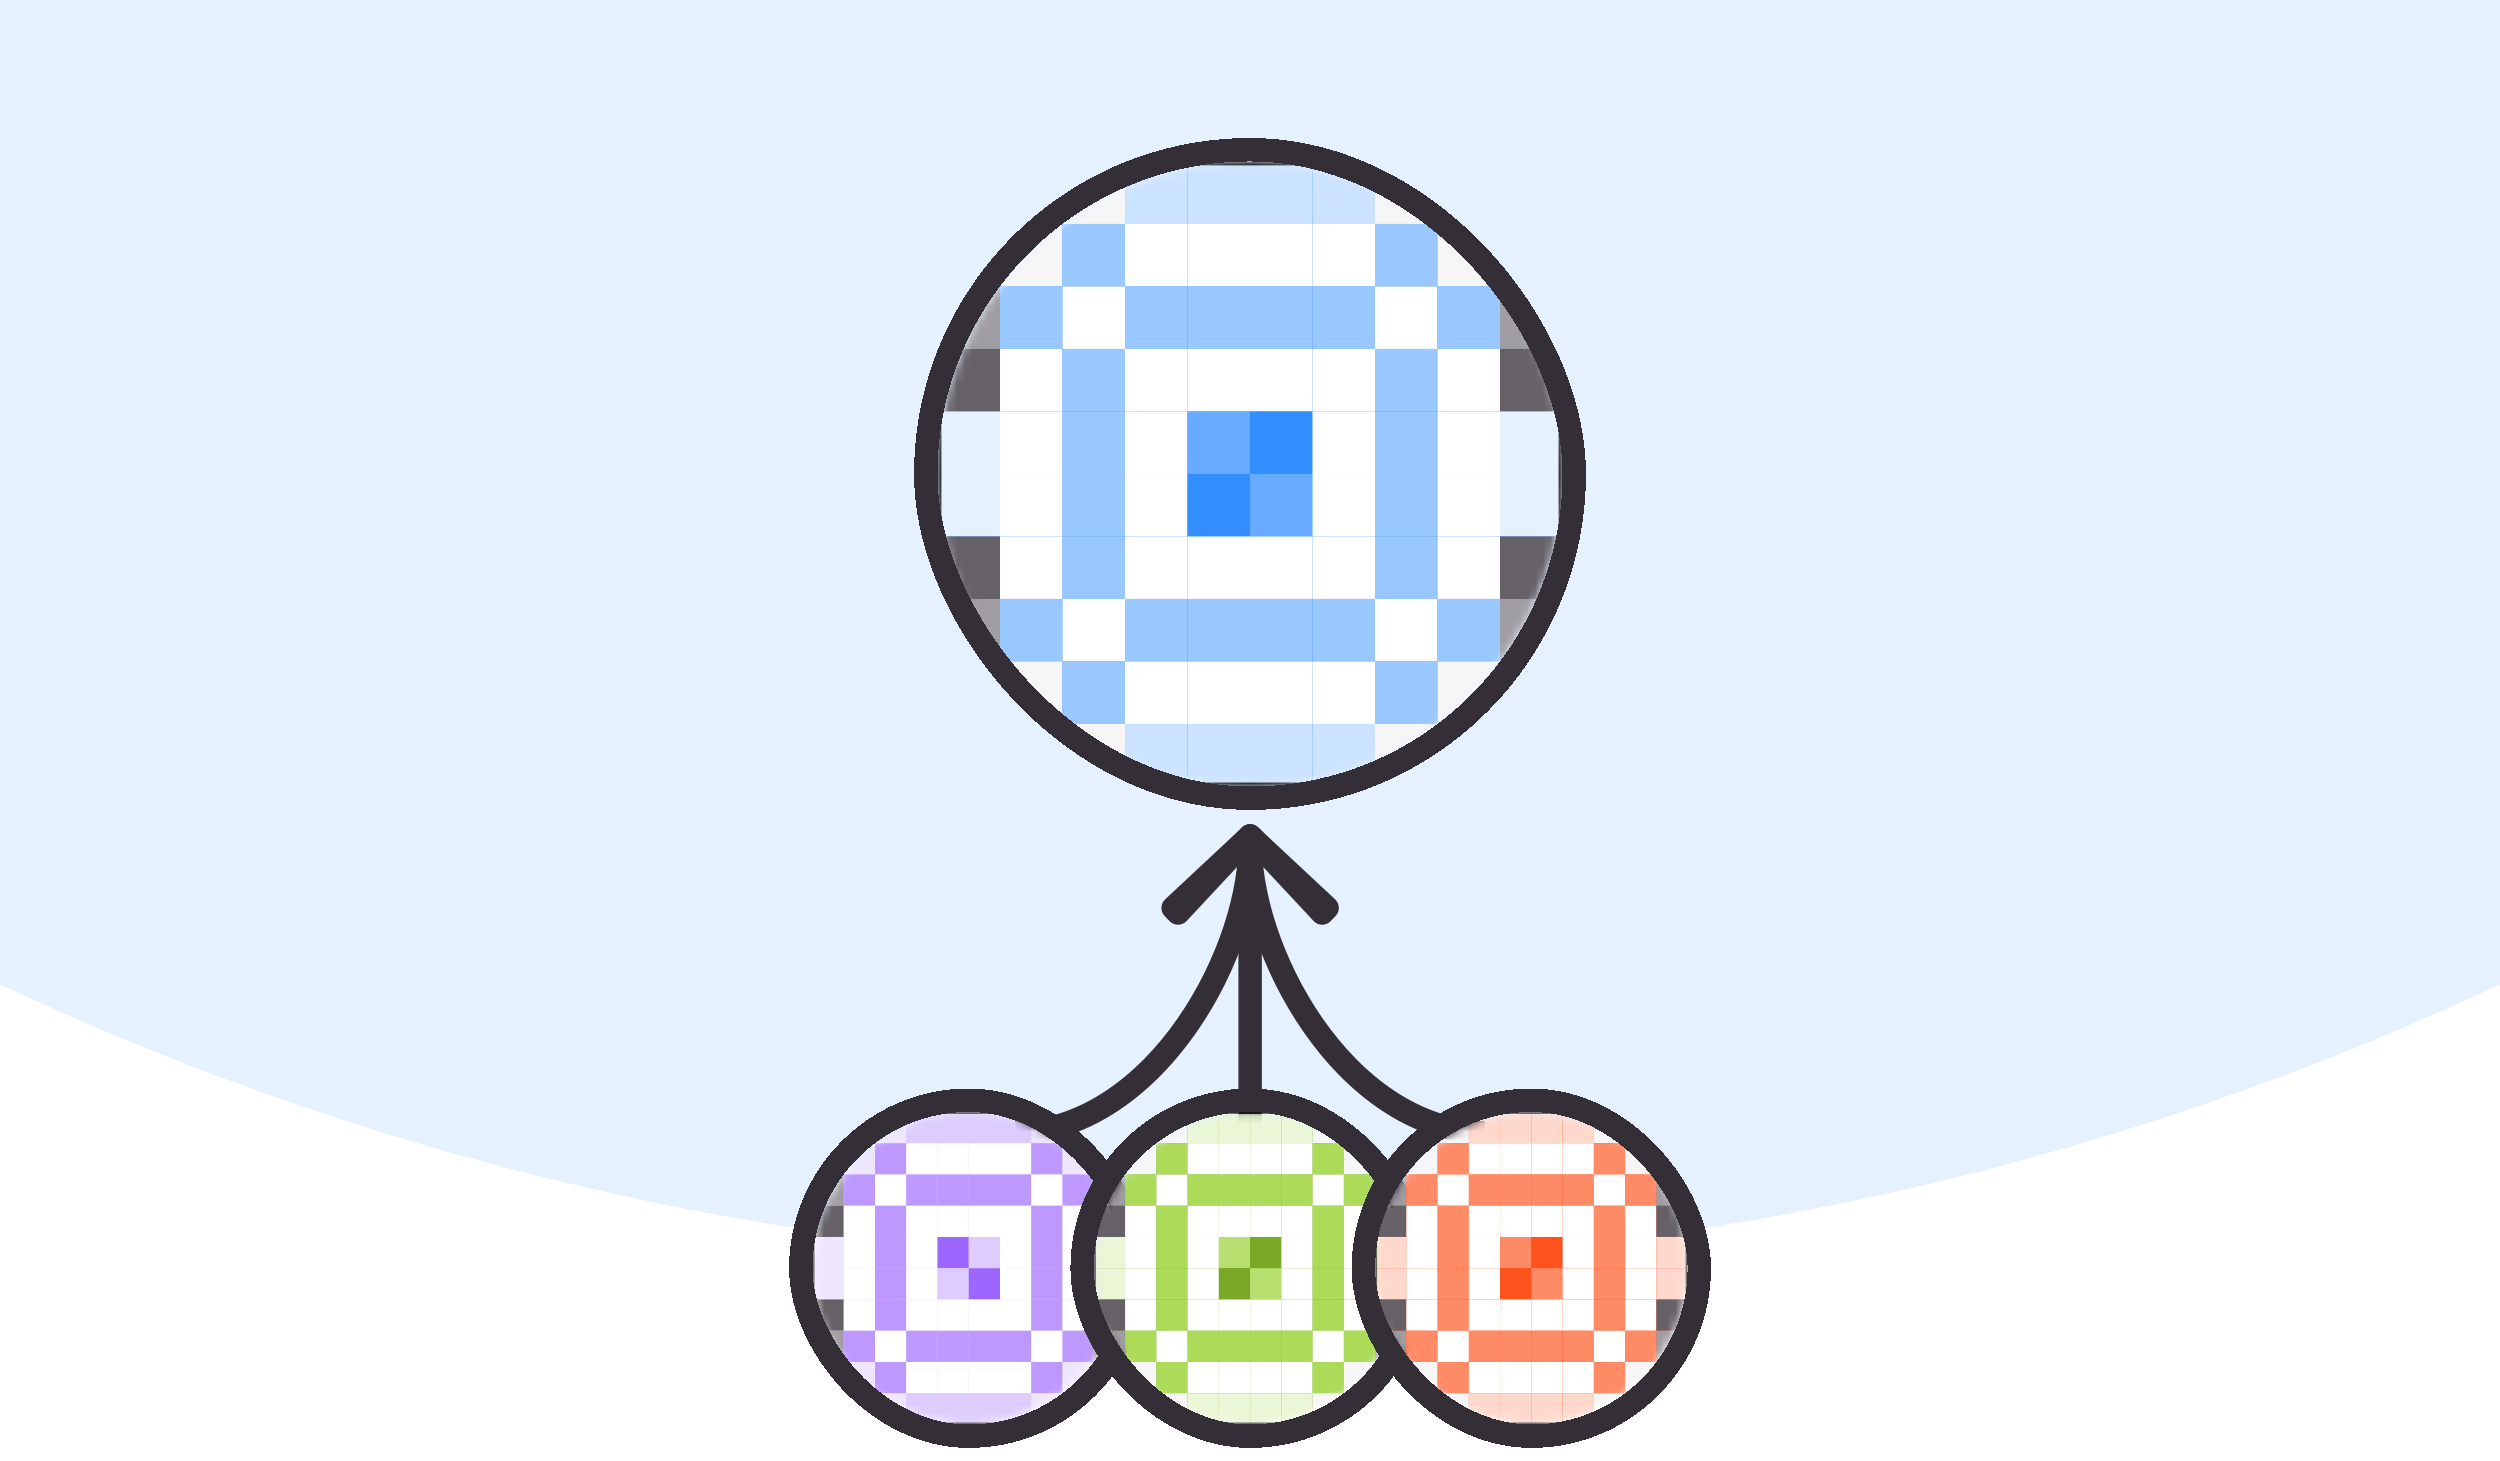 <svg width="320" height="187" viewBox="0 0 320 187" fill="none" xmlns="http://www.w3.org/2000/svg">
<rect width="320" height="186" fill="white"/>
<rect width="320" height="165" fill="#E5F1FF"/>
<path d="M317.53 127.139C216.708 173.649 100.486 173.232 0 126V165H320V126L317.53 127.139Z" fill="white"/>
<g filter="url(#filter0_d_424_12589)">
<mask id="mask0_424_12589" style="mask-type:alpha" maskUnits="userSpaceOnUse" x="120" y="18" width="80" height="80">
<circle cx="160" cy="58" r="39.75" fill="#338FFF" stroke="black" stroke-width="0.5"/>
</mask>
<g mask="url(#mask0_424_12589)">
<rect x="120.25" y="18.25" width="79.5" height="79.5" fill="#338FFF"/>
<rect width="8" height="8" transform="translate(120 18)" fill="white"/>
<rect width="8" height="8" transform="translate(128 18)" fill="#656167"/>
<rect width="8" height="8" transform="translate(136 18)" fill="#F7F6F7"/>
<rect width="8" height="8" transform="translate(144 18)" fill="#CCE3FF"/>
<rect width="8" height="8" transform="translate(152 18)" fill="#CCE3FF"/>
<rect width="8" height="8" transform="translate(160 18)" fill="#CCE3FF"/>
<rect width="8" height="8" transform="translate(168 18)" fill="#CCE3FF"/>
<rect width="8" height="8" transform="translate(176 18)" fill="#F7F6F7"/>
<rect width="8" height="8" transform="translate(184 18)" fill="#656167"/>
<rect width="8" height="8" transform="translate(192 18)" fill="white"/>
<rect width="8" height="8" transform="translate(120 26)" fill="#656167"/>
<rect width="8" height="8" transform="translate(128 26)" fill="#F7F6F7"/>
<rect width="8" height="8" transform="translate(136 26)" fill="#99C7FF"/>
<rect width="8" height="8" transform="translate(144 26)" fill="white"/>
<rect width="8" height="8" transform="translate(152 26)" fill="white"/>
<rect width="8" height="8" transform="translate(160 26)" fill="white"/>
<rect width="8" height="8" transform="translate(168 26)" fill="white"/>
<rect width="8" height="8" transform="translate(176 26)" fill="#99C7FF"/>
<rect width="8" height="8" transform="translate(184 26)" fill="#F7F6F7"/>
<rect width="8" height="8" transform="translate(192 26)" fill="#656167"/>
<rect width="8" height="8" transform="translate(120 34)" fill="#A09DA2"/>
<rect width="8" height="8" transform="translate(128 34)" fill="#99C7FF"/>
<rect width="8" height="8" transform="translate(136 34)" fill="white"/>
<rect width="8" height="8" transform="translate(144 34)" fill="#99C7FF"/>
<rect width="8" height="8" transform="translate(152 34)" fill="#99C7FF"/>
<rect width="8" height="8" transform="translate(160 34)" fill="#99C7FF"/>
<rect width="8" height="8" transform="translate(168 34)" fill="#99C7FF"/>
<rect width="8" height="8" transform="translate(176 34)" fill="white"/>
<rect width="8" height="8" transform="translate(184 34)" fill="#99C7FF"/>
<rect width="8" height="8" transform="translate(192 34)" fill="#A09DA2"/>
<rect width="8" height="8" transform="translate(120 42)" fill="#656167"/>
<rect width="8" height="8" transform="translate(128 42)" fill="white"/>
<rect width="8" height="8" transform="translate(136 42)" fill="#99C7FF"/>
<rect width="8" height="8" transform="translate(144 42)" fill="white"/>
<rect width="8" height="8" transform="translate(152 42)" fill="white"/>
<rect width="8" height="8" transform="translate(160 42)" fill="white"/>
<rect width="8" height="8" transform="translate(168 42)" fill="white"/>
<rect width="8" height="8" transform="translate(176 42)" fill="#99C7FF"/>
<rect width="8" height="8" transform="translate(184 42)" fill="white"/>
<rect width="8" height="8" transform="translate(192 42)" fill="#656167"/>
<rect width="8" height="8" transform="translate(120 50)" fill="#E5F1FF"/>
<rect width="8" height="8" transform="translate(128 50)" fill="white"/>
<rect width="8" height="8" transform="translate(136 50)" fill="#99C7FF"/>
<rect width="8" height="8" transform="translate(144 50)" fill="white"/>
<rect width="8" height="8" transform="translate(152 50)" fill="#66ABFF"/>
<rect width="8" height="8" transform="translate(160 50)" fill="#338FFF"/>
<rect width="8" height="8" transform="translate(168 50)" fill="white"/>
<rect width="8" height="8" transform="translate(176 50)" fill="#99C7FF"/>
<rect width="8" height="8" transform="translate(184 50)" fill="white"/>
<rect width="8" height="8" transform="translate(192 50)" fill="#E5F1FF"/>
<rect width="8" height="8" transform="translate(120 58)" fill="#E5F1FF"/>
<rect width="8" height="8" transform="translate(128 58)" fill="white"/>
<rect width="8" height="8" transform="translate(136 58)" fill="#99C7FF"/>
<rect width="8" height="8" transform="translate(144 58)" fill="white"/>
<rect width="8" height="8" transform="translate(152 58)" fill="#338FFF"/>
<rect width="8" height="8" transform="translate(160 58)" fill="#66ABFF"/>
<rect width="8" height="8" transform="translate(168 58)" fill="white"/>
<rect width="8" height="8" transform="translate(176 58)" fill="#99C7FF"/>
<rect width="8" height="8" transform="translate(184 58)" fill="white"/>
<rect width="8" height="8" transform="translate(192 58)" fill="#E5F1FF"/>
<rect width="8" height="8" transform="translate(120 66)" fill="#656167"/>
<rect width="8" height="8" transform="translate(128 66)" fill="white"/>
<rect width="8" height="8" transform="translate(136 66)" fill="#99C7FF"/>
<rect width="8" height="8" transform="translate(144 66)" fill="white"/>
<rect width="8" height="8" transform="translate(152 66)" fill="white"/>
<rect width="8" height="8" transform="translate(160 66)" fill="white"/>
<rect width="8" height="8" transform="translate(168 66)" fill="white"/>
<rect width="8" height="8" transform="translate(176 66)" fill="#99C7FF"/>
<rect width="8" height="8" transform="translate(184 66)" fill="white"/>
<rect width="8" height="8" transform="translate(192 66)" fill="#656167"/>
<rect width="8" height="8" transform="translate(120 74)" fill="#A09DA2"/>
<rect width="8" height="8" transform="translate(128 74)" fill="#99C7FF"/>
<rect width="8" height="8" transform="translate(136 74)" fill="white"/>
<rect width="8" height="8" transform="translate(144 74)" fill="#99C7FF"/>
<rect width="8" height="8" transform="translate(152 74)" fill="#99C7FF"/>
<rect width="8" height="8" transform="translate(160 74)" fill="#99C7FF"/>
<rect width="8" height="8" transform="translate(168 74)" fill="#99C7FF"/>
<rect width="8" height="8" transform="translate(176 74)" fill="white"/>
<rect width="8" height="8" transform="translate(184 74)" fill="#99C7FF"/>
<rect width="8" height="8" transform="translate(192 74)" fill="#A09DA2"/>
<rect width="8" height="8" transform="translate(120 82)" fill="#656167"/>
<rect width="8" height="8" transform="translate(128 82)" fill="#F7F6F7"/>
<rect width="8" height="8" transform="translate(136 82)" fill="#99C7FF"/>
<rect width="8" height="8" transform="translate(144 82)" fill="white"/>
<rect width="8" height="8" transform="translate(152 82)" fill="white"/>
<rect width="8" height="8" transform="translate(160 82)" fill="white"/>
<rect width="8" height="8" transform="translate(168 82)" fill="white"/>
<rect width="8" height="8" transform="translate(176 82)" fill="#99C7FF"/>
<rect width="8" height="8" transform="translate(184 82)" fill="#F7F6F7"/>
<rect width="8" height="8" transform="translate(192 82)" fill="#656167"/>
<rect width="8" height="8" transform="translate(120 90)" fill="white"/>
<rect width="8" height="8" transform="translate(128 90)" fill="#656167"/>
<rect width="8" height="8" transform="translate(136 90)" fill="#F7F6F7"/>
<rect width="8" height="8" transform="translate(144 90)" fill="#CCE3FF"/>
<rect width="8" height="8" transform="translate(152 90)" fill="#CCE3FF"/>
<rect width="8" height="8" transform="translate(160 90)" fill="#CCE3FF"/>
<rect width="8" height="8" transform="translate(168 90)" fill="#CCE3FF"/>
<rect width="8" height="8" transform="translate(176 90)" fill="#F7F6F7"/>
<rect width="8" height="8" transform="translate(184 90)" fill="#656167"/>
<rect width="8" height="8" transform="translate(192 90)" fill="white"/>
<rect x="120.25" y="18.25" width="79.5" height="79.5" stroke="black" stroke-width="0.5"/>
</g>
<rect x="118.5" y="16.5" width="83" height="83" rx="41.5" stroke="#342E37" stroke-width="3" shape-rendering="crispEdges"/>
</g>
<path d="M161.023 105.903C160.418 105.338 159.469 105.371 158.903 105.977L149.692 115.846C149.127 116.451 149.16 117.401 149.765 117.966C150.371 118.531 151.32 118.498 151.885 117.893L160.073 109.12L168.846 117.308C169.451 117.873 170.401 117.84 170.966 117.235C171.531 116.629 171.498 115.68 170.893 115.115L161.023 105.903ZM130.042 146.499C139.703 146.231 147.711 139.941 153.168 132.107C158.627 124.272 161.762 114.584 161.499 106.948L158.501 107.052C158.738 113.916 155.873 122.978 150.707 130.393C145.539 137.809 138.297 143.269 129.958 143.501L130.042 146.499Z" fill="#342E37"/>
<g filter="url(#filter1_d_424_12589)">
<mask id="mask1_424_12589" style="mask-type:alpha" maskUnits="userSpaceOnUse" x="104" y="141" width="40" height="40">
<circle cx="124" cy="161" r="19.875" fill="#338FFF" stroke="black" stroke-width="0.25"/>
</mask>
<g mask="url(#mask1_424_12589)">
<rect x="104.125" y="141.125" width="39.75" height="39.75" fill="#DECCFF"/>
<rect width="4" height="4" transform="translate(104 141)" fill="white"/>
<rect width="4" height="4" transform="translate(108 141)" fill="#656167"/>
<rect width="4" height="4" transform="translate(112 141)" fill="#EEE5FF"/>
<rect width="4" height="4" transform="translate(116 141)" fill="#DECCFF"/>
<rect width="4" height="4" transform="translate(120 141)" fill="#DECCFF"/>
<rect width="4" height="4" transform="translate(124 141)" fill="#DECCFF"/>
<rect width="4" height="4" transform="translate(128 141)" fill="#DECCFF"/>
<rect width="4" height="4" transform="translate(132 141)" fill="#EEE5FF"/>
<rect width="4" height="4" transform="translate(136 141)" fill="#656167"/>
<rect width="4" height="4" transform="translate(140 141)" fill="white"/>
<rect width="4" height="4" transform="translate(104 145)" fill="#656167"/>
<rect width="4" height="4" transform="translate(108 145)" fill="#EEE5FF"/>
<rect width="4" height="4" transform="translate(112 145)" fill="#BD99FF"/>
<rect width="4" height="4" transform="translate(116 145)" fill="white"/>
<rect width="4" height="4" transform="translate(120 145)" fill="white"/>
<rect width="4" height="4" transform="translate(124 145)" fill="white"/>
<rect width="4" height="4" transform="translate(128 145)" fill="white"/>
<rect width="4" height="4" transform="translate(132 145)" fill="#BD99FF"/>
<rect width="4" height="4" transform="translate(136 145)" fill="#EEE5FF"/>
<rect width="4" height="4" transform="translate(140 145)" fill="#656167"/>
<rect width="4" height="4" transform="translate(104 149)" fill="#A09DA2"/>
<rect width="4" height="4" transform="translate(108 149)" fill="#BD99FF"/>
<rect width="4" height="4" transform="translate(112 149)" fill="white"/>
<rect width="4" height="4" transform="translate(116 149)" fill="#BD99FF"/>
<rect width="4" height="4" transform="translate(120 149)" fill="#BD99FF"/>
<rect width="4" height="4" transform="translate(124 149)" fill="#BD99FF"/>
<rect width="4" height="4" transform="translate(128 149)" fill="#BD99FF"/>
<rect width="4" height="4" transform="translate(132 149)" fill="white"/>
<rect width="4" height="4" transform="translate(136 149)" fill="#BD99FF"/>
<rect width="4" height="4" transform="translate(140 149)" fill="#A09DA2"/>
<rect width="4" height="4" transform="translate(104 153)" fill="#656167"/>
<rect width="4" height="4" transform="translate(108 153)" fill="white"/>
<rect width="4" height="4" transform="translate(112 153)" fill="#BD99FF"/>
<rect width="4" height="4" transform="translate(116 153)" fill="white"/>
<rect width="4" height="4" transform="translate(120 153)" fill="white"/>
<rect width="4" height="4" transform="translate(124 153)" fill="white"/>
<rect width="4" height="4" transform="translate(128 153)" fill="white"/>
<rect width="4" height="4" transform="translate(132 153)" fill="#BD99FF"/>
<rect width="4" height="4" transform="translate(136 153)" fill="white"/>
<rect width="4" height="4" transform="translate(140 153)" fill="#656167"/>
<rect width="4" height="4" transform="translate(104 157)" fill="#EEE5FF"/>
<rect width="4" height="4" transform="translate(108 157)" fill="white"/>
<rect width="4" height="4" transform="translate(112 157)" fill="#BD99FF"/>
<rect width="4" height="4" transform="translate(116 157)" fill="white"/>
<rect width="4" height="4" transform="translate(120 157)" fill="#9C66FF"/>
<rect width="4" height="4" transform="translate(124 157)" fill="#DECCFF"/>
<rect width="4" height="4" transform="translate(128 157)" fill="white"/>
<rect width="4" height="4" transform="translate(132 157)" fill="#BD99FF"/>
<rect width="4" height="4" transform="translate(136 157)" fill="white"/>
<rect width="4" height="4" transform="translate(140 157)" fill="#EEE5FF"/>
<rect width="4" height="4" transform="translate(104 161)" fill="#EEE5FF"/>
<rect width="4" height="4" transform="translate(108 161)" fill="white"/>
<rect width="4" height="4" transform="translate(112 161)" fill="#BD99FF"/>
<rect width="4" height="4" transform="translate(116 161)" fill="white"/>
<rect width="4" height="4" transform="translate(120 161)" fill="#DECCFF"/>
<rect width="4" height="4" transform="translate(124 161)" fill="#9C66FF"/>
<rect width="4" height="4" transform="translate(128 161)" fill="white"/>
<rect width="4" height="4" transform="translate(132 161)" fill="#BD99FF"/>
<rect width="4" height="4" transform="translate(136 161)" fill="white"/>
<rect width="4" height="4" transform="translate(140 161)" fill="#EEE5FF"/>
<rect width="4" height="4" transform="translate(104 165)" fill="#656167"/>
<rect width="4" height="4" transform="translate(108 165)" fill="white"/>
<rect width="4" height="4" transform="translate(112 165)" fill="#BD99FF"/>
<rect width="4" height="4" transform="translate(116 165)" fill="white"/>
<rect width="4" height="4" transform="translate(120 165)" fill="white"/>
<rect width="4" height="4" transform="translate(124 165)" fill="white"/>
<rect width="4" height="4" transform="translate(128 165)" fill="white"/>
<rect width="4" height="4" transform="translate(132 165)" fill="#BD99FF"/>
<rect width="4" height="4" transform="translate(136 165)" fill="white"/>
<rect width="4" height="4" transform="translate(140 165)" fill="#656167"/>
<rect width="4" height="4" transform="translate(104 169)" fill="#A09DA2"/>
<rect width="4" height="4" transform="translate(108 169)" fill="#BD99FF"/>
<rect width="4" height="4" transform="translate(112 169)" fill="white"/>
<rect width="4" height="4" transform="translate(116 169)" fill="#BD99FF"/>
<rect width="4" height="4" transform="translate(120 169)" fill="#BD99FF"/>
<rect width="4" height="4" transform="translate(124 169)" fill="#BD99FF"/>
<rect width="4" height="4" transform="translate(128 169)" fill="#BD99FF"/>
<rect width="4" height="4" transform="translate(132 169)" fill="white"/>
<rect width="4" height="4" transform="translate(136 169)" fill="#BD99FF"/>
<rect width="4" height="4" transform="translate(140 169)" fill="#A09DA2"/>
<rect width="4" height="4" transform="translate(104 173)" fill="#656167"/>
<rect width="4" height="4" transform="translate(108 173)" fill="#EEE5FF"/>
<rect width="4" height="4" transform="translate(112 173)" fill="#BD99FF"/>
<rect width="4" height="4" transform="translate(116 173)" fill="white"/>
<rect width="4" height="4" transform="translate(120 173)" fill="white"/>
<rect width="4" height="4" transform="translate(124 173)" fill="white"/>
<rect width="4" height="4" transform="translate(128 173)" fill="white"/>
<rect width="4" height="4" transform="translate(132 173)" fill="#BD99FF"/>
<rect width="4" height="4" transform="translate(136 173)" fill="#EEE5FF"/>
<rect width="4" height="4" transform="translate(140 173)" fill="#656167"/>
<rect width="4" height="4" transform="translate(104 177)" fill="white"/>
<rect width="4" height="4" transform="translate(108 177)" fill="#656167"/>
<rect width="4" height="4" transform="translate(112 177)" fill="#EEE5FF"/>
<rect width="4" height="4" transform="translate(116 177)" fill="#DECCFF"/>
<rect width="4" height="4" transform="translate(120 177)" fill="#DECCFF"/>
<rect width="4" height="4" transform="translate(124 177)" fill="#DECCFF"/>
<rect width="4" height="4" transform="translate(128 177)" fill="#DECCFF"/>
<rect width="4" height="4" transform="translate(132 177)" fill="#EEE5FF"/>
<rect width="4" height="4" transform="translate(136 177)" fill="#656167"/>
<rect width="4" height="4" transform="translate(140 177)" fill="white"/>
<rect x="104.125" y="141.125" width="39.75" height="39.75" stroke="black" stroke-width="0.25"/>
</g>
<rect x="102.5" y="139.5" width="43" height="43" rx="21.5" stroke="#342E37" stroke-width="3" shape-rendering="crispEdges"/>
</g>
<path d="M158.515 144C158.515 144.828 159.186 145.5 160.015 145.5C160.843 145.5 161.515 144.828 161.515 144H158.515ZM161.075 105.939C160.49 105.354 159.54 105.354 158.954 105.939L149.408 115.485C148.822 116.071 148.822 117.021 149.408 117.607C149.994 118.192 150.944 118.192 151.529 117.607L160.015 109.121L168.5 117.607C169.086 118.192 170.035 118.192 170.621 117.607C171.207 117.021 171.207 116.071 170.621 115.485L161.075 105.939ZM161.515 144V107H158.515V144H161.515Z" fill="#342E37"/>
<g filter="url(#filter2_d_424_12589)">
<mask id="mask2_424_12589" style="mask-type:alpha" maskUnits="userSpaceOnUse" x="140" y="141" width="41" height="40">
<circle cx="160.015" cy="161" r="19.875" fill="#338FFF" stroke="black" stroke-width="0.25"/>
</mask>
<g mask="url(#mask2_424_12589)">
<rect x="140.14" y="141.125" width="39.75" height="39.75" fill="#78A824"/>
<rect width="4" height="4" transform="translate(140.015 141)" fill="white"/>
<rect width="4" height="4" transform="translate(144.015 141)" fill="#656167"/>
<rect width="4" height="4" transform="translate(148.015 141)" fill="#F7F6F7"/>
<rect width="4" height="4" transform="translate(152.015 141)" fill="#EAF6D5"/>
<rect width="4" height="4" transform="translate(156.015 141)" fill="#EAF6D5"/>
<rect width="4" height="4" transform="translate(160.015 141)" fill="#EAF6D5"/>
<rect width="4" height="4" transform="translate(164.015 141)" fill="#EAF6D5"/>
<rect width="4" height="4" transform="translate(168.015 141)" fill="#F7F6F7"/>
<rect width="4" height="4" transform="translate(172.015 141)" fill="#656167"/>
<rect width="4" height="4" transform="translate(176.015 141)" fill="white"/>
<rect width="4" height="4" transform="translate(140.015 145)" fill="#656167"/>
<rect width="4" height="4" transform="translate(144.015 145)" fill="#F7F6F7"/>
<rect width="4" height="4" transform="translate(148.015 145)" fill="#ABDB58"/>
<rect width="4" height="4" transform="translate(152.015 145)" fill="white"/>
<rect width="4" height="4" transform="translate(156.015 145)" fill="white"/>
<rect width="4" height="4" transform="translate(160.015 145)" fill="white"/>
<rect width="4" height="4" transform="translate(164.015 145)" fill="white"/>
<rect width="4" height="4" transform="translate(168.015 145)" fill="#ABDB58"/>
<rect width="4" height="4" transform="translate(172.015 145)" fill="#F7F6F7"/>
<rect width="4" height="4" transform="translate(176.015 145)" fill="#656167"/>
<rect width="4" height="4" transform="translate(140.015 149)" fill="#A09DA2"/>
<rect width="4" height="4" transform="translate(144.015 149)" fill="#ABDB58"/>
<rect width="4" height="4" transform="translate(148.015 149)" fill="white"/>
<rect width="4" height="4" transform="translate(152.015 149)" fill="#ABDB58"/>
<rect width="4" height="4" transform="translate(156.015 149)" fill="#ABDB58"/>
<rect width="4" height="4" transform="translate(160.015 149)" fill="#ABDB58"/>
<rect width="4" height="4" transform="translate(164.015 149)" fill="#ABDB58"/>
<rect width="4" height="4" transform="translate(168.015 149)" fill="white"/>
<rect width="4" height="4" transform="translate(172.015 149)" fill="#ABDB58"/>
<rect width="4" height="4" transform="translate(176.015 149)" fill="#A09DA2"/>
<rect width="4" height="4" transform="translate(140.015 153)" fill="#656167"/>
<rect width="4" height="4" transform="translate(144.015 153)" fill="white"/>
<rect width="4" height="4" transform="translate(148.015 153)" fill="#ABDB58"/>
<rect width="4" height="4" transform="translate(152.015 153)" fill="white"/>
<rect width="4" height="4" transform="translate(156.015 153)" fill="white"/>
<rect width="4" height="4" transform="translate(160.015 153)" fill="white"/>
<rect width="4" height="4" transform="translate(164.015 153)" fill="white"/>
<rect width="4" height="4" transform="translate(168.015 153)" fill="#ABDB58"/>
<rect width="4" height="4" transform="translate(172.015 153)" fill="white"/>
<rect width="4" height="4" transform="translate(176.015 153)" fill="#656167"/>
<rect width="4" height="4" transform="translate(140.015 157)" fill="#EAF6D5"/>
<rect width="4" height="4" transform="translate(144.015 157)" fill="white"/>
<rect width="4" height="4" transform="translate(148.015 157)" fill="#ABDB58"/>
<rect width="4" height="4" transform="translate(152.015 157)" fill="white"/>
<rect width="4" height="4" transform="translate(156.015 157)" fill="#B8E071"/>
<rect width="4" height="4" transform="translate(160.015 157)" fill="#78A824"/>
<rect width="4" height="4" transform="translate(164.015 157)" fill="white"/>
<rect width="4" height="4" transform="translate(168.015 157)" fill="#ABDB58"/>
<rect width="4" height="4" transform="translate(172.015 157)" fill="white"/>
<rect width="4" height="4" transform="translate(176.015 157)" fill="#EAF6D5"/>
<rect width="4" height="4" transform="translate(140.015 161)" fill="#EAF6D5"/>
<rect width="4" height="4" transform="translate(144.015 161)" fill="white"/>
<rect width="4" height="4" transform="translate(148.015 161)" fill="#ABDB58"/>
<rect width="4" height="4" transform="translate(152.015 161)" fill="white"/>
<rect width="4" height="4" transform="translate(156.015 161)" fill="#78A824"/>
<rect width="4" height="4" transform="translate(160.015 161)" fill="#B8E071"/>
<rect width="4" height="4" transform="translate(164.015 161)" fill="white"/>
<rect width="4" height="4" transform="translate(168.015 161)" fill="#ABDB58"/>
<rect width="4" height="4" transform="translate(172.015 161)" fill="white"/>
<rect width="4" height="4" transform="translate(176.015 161)" fill="#EAF6D5"/>
<rect width="4" height="4" transform="translate(140.015 165)" fill="#656167"/>
<rect width="4" height="4" transform="translate(144.015 165)" fill="white"/>
<rect width="4" height="4" transform="translate(148.015 165)" fill="#ABDB58"/>
<rect width="4" height="4" transform="translate(152.015 165)" fill="white"/>
<rect width="4" height="4" transform="translate(156.015 165)" fill="white"/>
<rect width="4" height="4" transform="translate(160.015 165)" fill="white"/>
<rect width="4" height="4" transform="translate(164.015 165)" fill="white"/>
<rect width="4" height="4" transform="translate(168.015 165)" fill="#ABDB58"/>
<rect width="4" height="4" transform="translate(172.015 165)" fill="white"/>
<rect width="4" height="4" transform="translate(176.015 165)" fill="#656167"/>
<rect width="4" height="4" transform="translate(140.015 169)" fill="#A09DA2"/>
<rect width="4" height="4" transform="translate(144.015 169)" fill="#ABDB58"/>
<rect width="4" height="4" transform="translate(148.015 169)" fill="white"/>
<rect width="4" height="4" transform="translate(152.015 169)" fill="#ABDB58"/>
<rect width="4" height="4" transform="translate(156.015 169)" fill="#ABDB58"/>
<rect width="4" height="4" transform="translate(160.015 169)" fill="#ABDB58"/>
<rect width="4" height="4" transform="translate(164.015 169)" fill="#ABDB58"/>
<rect width="4" height="4" transform="translate(168.015 169)" fill="white"/>
<rect width="4" height="4" transform="translate(172.015 169)" fill="#ABDB58"/>
<rect width="4" height="4" transform="translate(176.015 169)" fill="#A09DA2"/>
<rect width="4" height="4" transform="translate(140.015 173)" fill="#656167"/>
<rect width="4" height="4" transform="translate(144.015 173)" fill="#F7F6F7"/>
<rect width="4" height="4" transform="translate(148.015 173)" fill="#ABDB58"/>
<rect width="4" height="4" transform="translate(152.015 173)" fill="white"/>
<rect width="4" height="4" transform="translate(156.015 173)" fill="white"/>
<rect width="4" height="4" transform="translate(160.015 173)" fill="white"/>
<rect width="4" height="4" transform="translate(164.015 173)" fill="white"/>
<rect width="4" height="4" transform="translate(168.015 173)" fill="#ABDB58"/>
<rect width="4" height="4" transform="translate(172.015 173)" fill="#F7F6F7"/>
<rect width="4" height="4" transform="translate(176.015 173)" fill="#656167"/>
<rect width="4" height="4" transform="translate(140.015 177)" fill="white"/>
<rect width="4" height="4" transform="translate(144.015 177)" fill="#656167"/>
<rect width="4" height="4" transform="translate(148.015 177)" fill="#F7F6F7"/>
<rect width="4" height="4" transform="translate(152.015 177)" fill="#EAF6D5"/>
<rect width="4" height="4" transform="translate(156.015 177)" fill="#EAF6D5"/>
<rect width="4" height="4" transform="translate(160.015 177)" fill="#EAF6D5"/>
<rect width="4" height="4" transform="translate(164.015 177)" fill="#EAF6D5"/>
<rect width="4" height="4" transform="translate(168.015 177)" fill="#F7F6F7"/>
<rect width="4" height="4" transform="translate(172.015 177)" fill="#656167"/>
<rect width="4" height="4" transform="translate(176.015 177)" fill="white"/>
<rect x="140.14" y="141.125" width="39.75" height="39.75" stroke="black" stroke-width="0.25"/>
</g>
<rect x="138.515" y="139.5" width="43" height="43" rx="21.5" stroke="#342E37" stroke-width="3" shape-rendering="crispEdges"/>
</g>
<path d="M159.006 105.903C159.611 105.338 160.56 105.371 161.126 105.977L170.337 115.846C170.902 116.451 170.87 117.401 170.264 117.966C169.658 118.531 168.709 118.498 168.144 117.893L159.956 109.12L151.183 117.308C150.578 117.873 149.629 117.84 149.063 117.235C148.498 116.629 148.531 115.68 149.136 115.115L159.006 105.903ZM189.987 146.499C180.327 146.231 172.319 139.941 166.861 132.107C161.402 124.272 158.267 114.584 158.53 106.948L161.528 107.052C161.292 113.916 164.156 122.978 169.322 130.393C174.49 137.809 181.732 143.269 190.071 143.501L189.987 146.499Z" fill="#342E37"/>
<g filter="url(#filter3_d_424_12589)">
<mask id="mask3_424_12589" style="mask-type:alpha" maskUnits="userSpaceOnUse" x="176" y="141" width="41" height="40">
<circle cx="196.014" cy="161" r="19.875" fill="#338FFF" stroke="black" stroke-width="0.25"/>
</mask>
<g mask="url(#mask3_424_12589)">
<rect x="176.139" y="141.125" width="39.75" height="39.75" fill="#FF521D"/>
<rect width="4" height="4" transform="translate(176.014 141)" fill="white"/>
<rect width="4" height="4" transform="translate(180.014 141)" fill="#656167"/>
<rect width="4" height="4" transform="translate(184.014 141)" fill="#F7F6F7"/>
<rect width="4" height="4" transform="translate(188.014 141)" fill="#FFD8CC"/>
<rect width="4" height="4" transform="translate(192.014 141)" fill="#FFD8CC"/>
<rect width="4" height="4" transform="translate(196.014 141)" fill="#FFD8CC"/>
<rect width="4" height="4" transform="translate(200.014 141)" fill="#FFD8CC"/>
<rect width="4" height="4" transform="translate(204.014 141)" fill="#F7F6F7"/>
<rect width="4" height="4" transform="translate(208.014 141)" fill="#656167"/>
<rect width="4" height="4" transform="translate(212.014 141)" fill="white"/>
<rect width="4" height="4" transform="translate(176.014 145)" fill="#656167"/>
<rect width="4" height="4" transform="translate(180.014 145)" fill="#F7F6F7"/>
<rect width="4" height="4" transform="translate(184.014 145)" fill="#FF8A66"/>
<rect width="4" height="4" transform="translate(188.014 145)" fill="white"/>
<rect width="4" height="4" transform="translate(192.014 145)" fill="white"/>
<rect width="4" height="4" transform="translate(196.014 145)" fill="white"/>
<rect width="4" height="4" transform="translate(200.014 145)" fill="white"/>
<rect width="4" height="4" transform="translate(204.014 145)" fill="#FF8A66"/>
<rect width="4" height="4" transform="translate(208.014 145)" fill="#F7F6F7"/>
<rect width="4" height="4" transform="translate(212.014 145)" fill="#656167"/>
<rect width="4" height="4" transform="translate(176.014 149)" fill="#A09DA2"/>
<rect width="4" height="4" transform="translate(180.014 149)" fill="#FF8A66"/>
<rect width="4" height="4" transform="translate(184.014 149)" fill="white"/>
<rect width="4" height="4" transform="translate(188.014 149)" fill="#FF8A66"/>
<rect width="4" height="4" transform="translate(192.014 149)" fill="#FF8A66"/>
<rect width="4" height="4" transform="translate(196.014 149)" fill="#FF8A66"/>
<rect width="4" height="4" transform="translate(200.014 149)" fill="#FF8A66"/>
<rect width="4" height="4" transform="translate(204.014 149)" fill="white"/>
<rect width="4" height="4" transform="translate(208.014 149)" fill="#FF8A66"/>
<rect width="4" height="4" transform="translate(212.014 149)" fill="#A09DA2"/>
<rect width="4" height="4" transform="translate(176.014 153)" fill="#656167"/>
<rect width="4" height="4" transform="translate(180.014 153)" fill="white"/>
<rect width="4" height="4" transform="translate(184.014 153)" fill="#FF8A66"/>
<rect width="4" height="4" transform="translate(188.014 153)" fill="white"/>
<rect width="4" height="4" transform="translate(192.014 153)" fill="white"/>
<rect width="4" height="4" transform="translate(196.014 153)" fill="white"/>
<rect width="4" height="4" transform="translate(200.014 153)" fill="white"/>
<rect width="4" height="4" transform="translate(204.014 153)" fill="#FF8A66"/>
<rect width="4" height="4" transform="translate(208.014 153)" fill="white"/>
<rect width="4" height="4" transform="translate(212.014 153)" fill="#656167"/>
<rect width="4" height="4" transform="translate(176.014 157)" fill="#FFD8CC"/>
<rect width="4" height="4" transform="translate(180.014 157)" fill="white"/>
<rect width="4" height="4" transform="translate(184.014 157)" fill="#FF8A66"/>
<rect width="4" height="4" transform="translate(188.014 157)" fill="white"/>
<rect width="4" height="4" transform="translate(192.014 157)" fill="#FF8A66"/>
<rect width="4" height="4" transform="translate(196.014 157)" fill="#FF521D"/>
<rect width="4" height="4" transform="translate(200.014 157)" fill="white"/>
<rect width="4" height="4" transform="translate(204.014 157)" fill="#FF8A66"/>
<rect width="4" height="4" transform="translate(208.014 157)" fill="white"/>
<rect width="4" height="4" transform="translate(212.014 157)" fill="#FFD8CC"/>
<rect width="4" height="4" transform="translate(176.014 161)" fill="#FFD8CC"/>
<rect width="4" height="4" transform="translate(180.014 161)" fill="white"/>
<rect width="4" height="4" transform="translate(184.014 161)" fill="#FF8A66"/>
<rect width="4" height="4" transform="translate(188.014 161)" fill="white"/>
<rect width="4" height="4" transform="translate(192.014 161)" fill="#FF521D"/>
<rect width="4" height="4" transform="translate(196.014 161)" fill="#FF8A66"/>
<rect width="4" height="4" transform="translate(200.014 161)" fill="white"/>
<rect width="4" height="4" transform="translate(204.014 161)" fill="#FF8A66"/>
<rect width="4" height="4" transform="translate(208.014 161)" fill="white"/>
<rect width="4" height="4" transform="translate(212.014 161)" fill="#FFD8CC"/>
<rect width="4" height="4" transform="translate(176.014 165)" fill="#656167"/>
<rect width="4" height="4" transform="translate(180.014 165)" fill="white"/>
<rect width="4" height="4" transform="translate(184.014 165)" fill="#FF8A66"/>
<rect width="4" height="4" transform="translate(188.014 165)" fill="white"/>
<rect width="4" height="4" transform="translate(192.014 165)" fill="white"/>
<rect width="4" height="4" transform="translate(196.014 165)" fill="white"/>
<rect width="4" height="4" transform="translate(200.014 165)" fill="white"/>
<rect width="4" height="4" transform="translate(204.014 165)" fill="#FF8A66"/>
<rect width="4" height="4" transform="translate(208.014 165)" fill="white"/>
<rect width="4" height="4" transform="translate(212.014 165)" fill="#656167"/>
<rect width="4" height="4" transform="translate(176.014 169)" fill="#A09DA2"/>
<rect width="4" height="4" transform="translate(180.014 169)" fill="#FF8A66"/>
<rect width="4" height="4" transform="translate(184.014 169)" fill="white"/>
<rect width="4" height="4" transform="translate(188.014 169)" fill="#FF8A66"/>
<rect width="4" height="4" transform="translate(192.014 169)" fill="#FF8A66"/>
<rect width="4" height="4" transform="translate(196.014 169)" fill="#FF8A66"/>
<rect width="4" height="4" transform="translate(200.014 169)" fill="#FF8A66"/>
<rect width="4" height="4" transform="translate(204.014 169)" fill="white"/>
<rect width="4" height="4" transform="translate(208.014 169)" fill="#FF8A66"/>
<rect width="4" height="4" transform="translate(212.014 169)" fill="#A09DA2"/>
<rect width="4" height="4" transform="translate(176.014 173)" fill="#656167"/>
<rect width="4" height="4" transform="translate(180.014 173)" fill="#F7F6F7"/>
<rect width="4" height="4" transform="translate(184.014 173)" fill="#FF8A66"/>
<rect width="4" height="4" transform="translate(188.014 173)" fill="white"/>
<rect width="4" height="4" transform="translate(192.014 173)" fill="white"/>
<rect width="4" height="4" transform="translate(196.014 173)" fill="white"/>
<rect width="4" height="4" transform="translate(200.014 173)" fill="white"/>
<rect width="4" height="4" transform="translate(204.014 173)" fill="#FF8A66"/>
<rect width="4" height="4" transform="translate(208.014 173)" fill="#F7F6F7"/>
<rect width="4" height="4" transform="translate(212.014 173)" fill="#656167"/>
<rect width="4" height="4" transform="translate(176.014 177)" fill="white"/>
<rect width="4" height="4" transform="translate(180.014 177)" fill="#656167"/>
<rect width="4" height="4" transform="translate(184.014 177)" fill="#F7F6F7"/>
<rect width="4" height="4" transform="translate(188.014 177)" fill="#FFD8CC"/>
<rect width="4" height="4" transform="translate(192.014 177)" fill="#FFD8CC"/>
<rect width="4" height="4" transform="translate(196.014 177)" fill="#FFD8CC"/>
<rect width="4" height="4" transform="translate(200.014 177)" fill="#FFD8CC"/>
<rect width="4" height="4" transform="translate(204.014 177)" fill="#F7F6F7"/>
<rect width="4" height="4" transform="translate(208.014 177)" fill="#656167"/>
<rect width="4" height="4" transform="translate(212.014 177)" fill="white"/>
<rect x="176.139" y="141.125" width="39.75" height="39.75" stroke="black" stroke-width="0.25"/>
</g>
<rect x="174.514" y="139.5" width="43" height="43" rx="21.5" stroke="#342E37" stroke-width="3" shape-rendering="crispEdges"/>
</g>
<defs>
<filter id="filter0_d_424_12589" x="114.333" y="15" width="91.333" height="91.333" filterUnits="userSpaceOnUse" color-interpolation-filters="sRGB">
<feFlood flood-opacity="0" result="BackgroundImageFix"/>
<feColorMatrix in="SourceAlpha" type="matrix" values="0 0 0 0 0 0 0 0 0 0 0 0 0 0 0 0 0 0 127 0" result="hardAlpha"/>
<feOffset dy="2.667"/>
<feGaussianBlur stdDeviation="1.333"/>
<feComposite in2="hardAlpha" operator="out"/>
<feColorMatrix type="matrix" values="0 0 0 0 0.2 0 0 0 0 0.561 0 0 0 0 1 0 0 0 0.25 0"/>
<feBlend mode="normal" in2="BackgroundImageFix" result="effect1_dropShadow_424_12589"/>
<feBlend mode="normal" in="SourceGraphic" in2="effect1_dropShadow_424_12589" result="shape"/>
</filter>
<filter id="filter1_d_424_12589" x="99.667" y="138" width="48.667" height="48.667" filterUnits="userSpaceOnUse" color-interpolation-filters="sRGB">
<feFlood flood-opacity="0" result="BackgroundImageFix"/>
<feColorMatrix in="SourceAlpha" type="matrix" values="0 0 0 0 0 0 0 0 0 0 0 0 0 0 0 0 0 0 127 0" result="hardAlpha"/>
<feOffset dy="1.333"/>
<feGaussianBlur stdDeviation="0.667"/>
<feComposite in2="hardAlpha" operator="out"/>
<feColorMatrix type="matrix" values="0 0 0 0 0.2 0 0 0 0 0.561 0 0 0 0 1 0 0 0 0.25 0"/>
<feBlend mode="normal" in2="BackgroundImageFix" result="effect1_dropShadow_424_12589"/>
<feBlend mode="normal" in="SourceGraphic" in2="effect1_dropShadow_424_12589" result="shape"/>
</filter>
<filter id="filter2_d_424_12589" x="135.681" y="138" width="48.667" height="48.667" filterUnits="userSpaceOnUse" color-interpolation-filters="sRGB">
<feFlood flood-opacity="0" result="BackgroundImageFix"/>
<feColorMatrix in="SourceAlpha" type="matrix" values="0 0 0 0 0 0 0 0 0 0 0 0 0 0 0 0 0 0 127 0" result="hardAlpha"/>
<feOffset dy="1.333"/>
<feGaussianBlur stdDeviation="0.667"/>
<feComposite in2="hardAlpha" operator="out"/>
<feColorMatrix type="matrix" values="0 0 0 0 0.2 0 0 0 0 0.561 0 0 0 0 1 0 0 0 0.25 0"/>
<feBlend mode="normal" in2="BackgroundImageFix" result="effect1_dropShadow_424_12589"/>
<feBlend mode="normal" in="SourceGraphic" in2="effect1_dropShadow_424_12589" result="shape"/>
</filter>
<filter id="filter3_d_424_12589" x="171.681" y="138" width="48.667" height="48.667" filterUnits="userSpaceOnUse" color-interpolation-filters="sRGB">
<feFlood flood-opacity="0" result="BackgroundImageFix"/>
<feColorMatrix in="SourceAlpha" type="matrix" values="0 0 0 0 0 0 0 0 0 0 0 0 0 0 0 0 0 0 127 0" result="hardAlpha"/>
<feOffset dy="1.333"/>
<feGaussianBlur stdDeviation="0.667"/>
<feComposite in2="hardAlpha" operator="out"/>
<feColorMatrix type="matrix" values="0 0 0 0 0.2 0 0 0 0 0.561 0 0 0 0 1 0 0 0 0.25 0"/>
<feBlend mode="normal" in2="BackgroundImageFix" result="effect1_dropShadow_424_12589"/>
<feBlend mode="normal" in="SourceGraphic" in2="effect1_dropShadow_424_12589" result="shape"/>
</filter>
</defs>
</svg>
